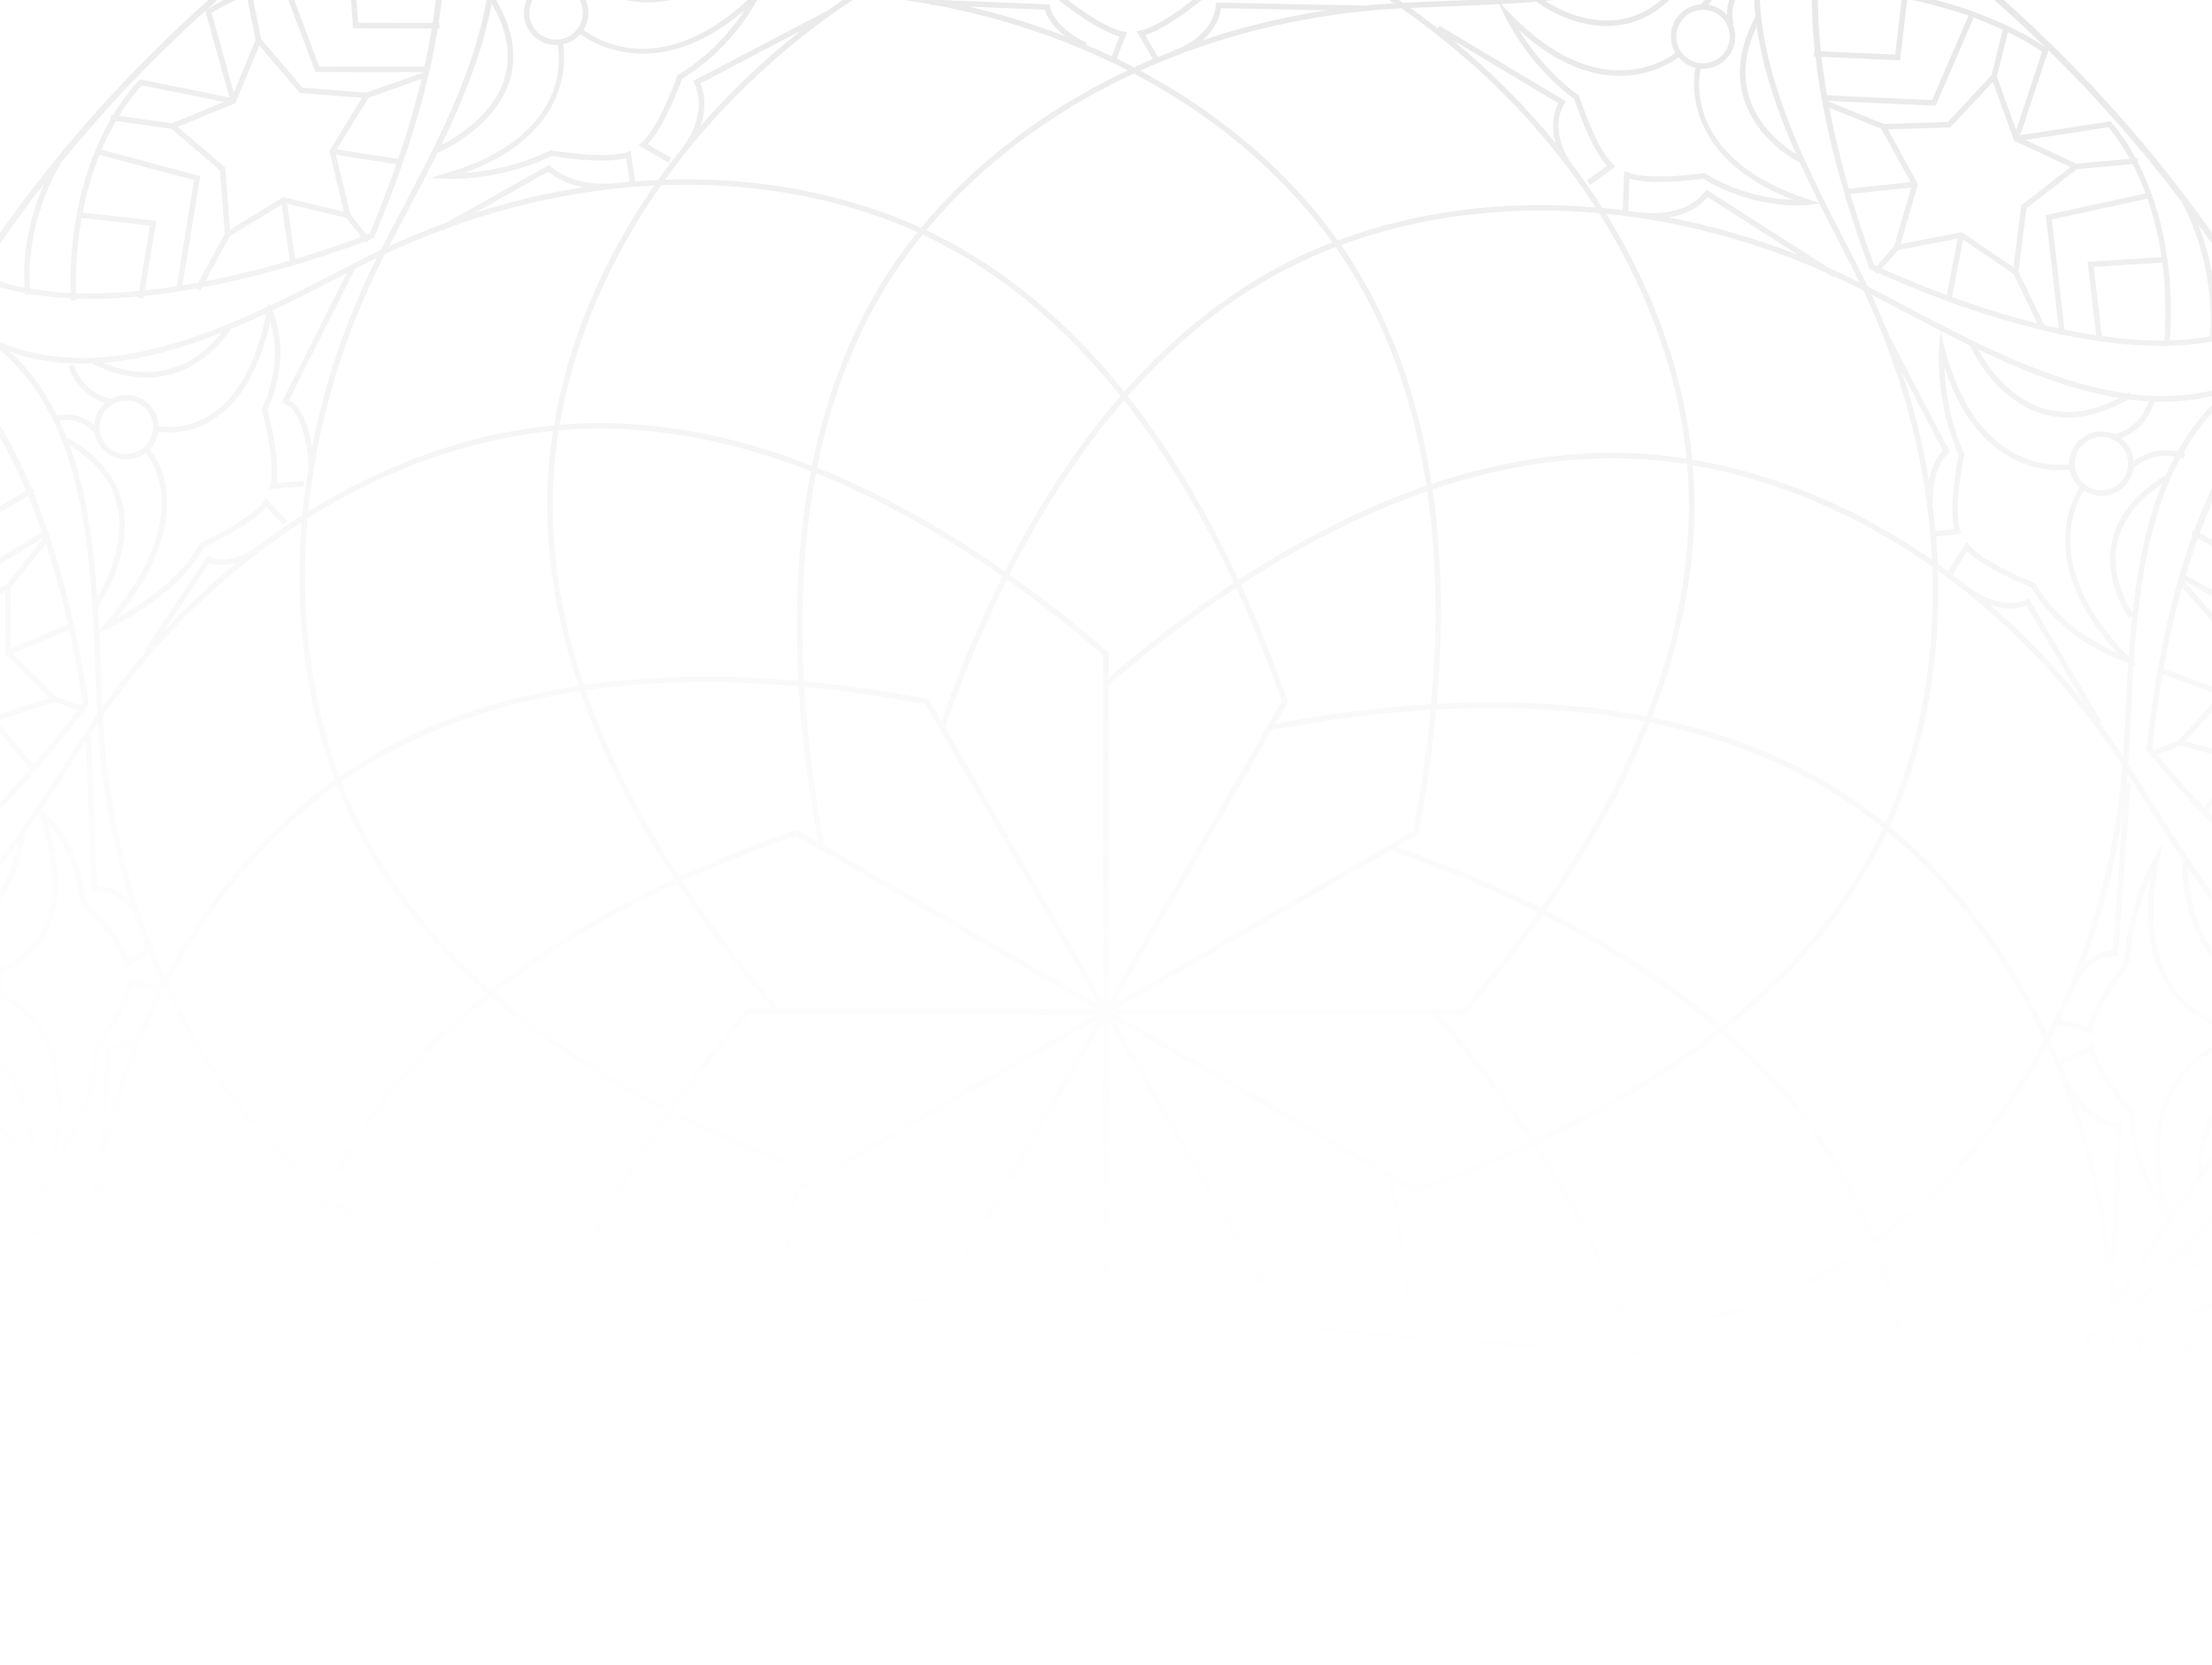 <svg width="360" height="271" viewBox="0 0 360 271" fill="none" xmlns="http://www.w3.org/2000/svg">
<path opacity="0.16" fill-rule="evenodd" clip-rule="evenodd" d="M0 37.878V39.658C2.305 36.343 4.697 33.095 7.179 29.919C3.779 37.609 3.802 44.208 3.99 46.811C2.626 46.546 1.294 46.22 0 45.827V46.752C1.324 47.141 2.686 47.464 4.079 47.724C4.099 47.892 4.114 47.99 4.116 47.998L4.848 47.874C6.998 48.24 9.217 48.458 11.471 48.565C11.473 48.627 11.473 48.687 11.474 48.747C11.475 48.807 11.476 48.867 11.478 48.928L12.376 48.896C12.373 48.831 12.373 48.768 12.372 48.704C12.371 48.673 12.371 48.641 12.371 48.609C13.149 48.636 13.932 48.651 14.719 48.651C17.295 48.651 19.9 48.51 22.494 48.27L22.457 48.492L23.343 48.638L23.418 48.181C26.284 47.887 29.125 47.471 31.888 46.974L32.568 47.343L32.865 46.798C45.195 44.483 55.771 40.67 59.363 39.295L59.558 39.542L60.261 38.985L60.24 38.956C60.339 38.916 60.423 38.883 60.491 38.855C60.598 38.813 60.663 38.787 60.678 38.782L60.847 38.711L60.919 38.541C66.732 24.742 69.799 13.564 71.251 4.638C71.391 4.636 71.492 4.634 71.537 4.631L71.489 3.734C71.474 3.734 71.43 3.734 71.401 3.736C71.6 2.442 71.764 1.197 71.896 0H70.904C70.773 1.197 70.612 2.443 70.416 3.738C67.967 3.745 61.98 3.721 58.289 3.703L58.038 0H57.136L57.448 4.597H57.866C58.269 4.601 65.582 4.636 69.356 4.636H70.267C69.951 6.596 69.555 8.668 69.07 10.85L69.072 10.851L51.95 10.819L47.881 0H46.922L51.327 11.716L68.874 11.749C68.871 11.759 68.869 11.769 68.867 11.779C68.865 11.788 68.863 11.798 68.86 11.808L59.625 15.079L49.234 14.264L42.486 6.346L41.222 0H40.305L41.6 6.504L38.055 15.068L34.438 2.121C34.967 1.784 36.289 0.982 38.358 0H36.351C34.677 0.872 33.772 1.482 33.677 1.547H33.676C34.253 1.029 34.833 0.513 35.416 0L33.906 0C30.649 2.896 27.465 5.898 24.358 9.005C15.345 18.019 7.213 27.678 0 37.878ZM326.095 0L324.573 0C327.41 2.496 330.181 5.064 332.886 7.701C331.596 6.786 325.518 2.759 315.079 0H311.217C317.478 1.327 322.413 3.186 325.959 4.839L324.112 12.263L317.001 19.853L306.581 20.179L297.51 16.478L297.5 16.417L315.03 17.211L321.183 2.927L320.359 2.571L314.453 16.286L297.345 15.511C296.964 13.307 296.666 11.221 296.442 9.247C299.104 9.378 305.163 9.638 307.699 9.747C308.331 9.774 308.744 9.792 308.831 9.796L309.249 9.812L310.383 0H309.477L308.452 8.881C304.764 8.725 298.782 8.466 296.337 8.345C296.021 5.288 295.881 2.512 295.873 0H294.874C294.888 2.499 295.033 5.257 295.353 8.29C295.324 8.288 295.281 8.285 295.266 8.283L295.175 9.176C295.22 9.181 295.319 9.188 295.46 9.196C296.491 18.181 299.027 29.491 304.184 43.548L304.246 43.716L304.405 43.797C304.427 43.809 304.581 43.884 304.835 44.003L304.818 44.022L305.496 44.612L305.682 44.399C309.244 46.048 319.842 50.692 332.085 53.668L332.089 53.676L332.099 53.671C333.112 53.918 334.135 54.157 335.167 54.376L335.184 54.522L335.632 54.472C340.904 55.573 346.374 56.303 351.646 56.303C354.515 56.303 357.317 56.075 360 55.589V44.507C359.551 42.033 358.83 39.288 357.696 36.423C358.473 37.498 359.241 38.58 360 39.669V37.881C352.789 27.681 344.657 18.02 335.644 9.007C332.536 5.899 329.352 2.896 326.095 0ZM360 63.533C355.671 64.593 351.2 64.691 346.683 64.117L346.54 63.882C346.438 63.944 346.337 63.999 346.237 64.058C333.787 62.354 321.005 55.598 309.833 49.69L309.822 49.684C307.802 48.615 305.842 47.578 303.947 46.605C303.408 45.472 302.858 44.341 302.282 43.219C301.758 42.201 301.224 41.167 300.682 40.117L300.682 40.117C294.362 27.891 287.054 13.752 286.408 0H285.5C285.541 0.896 285.61 1.793 285.705 2.692C283.144 7.491 282.516 12.038 283.855 16.204C285.922 22.639 291.91 25.981 292.949 26.52C293.945 28.717 294.989 30.886 296.046 33.014L294.453 32.495V32.492C274.934 26.132 276.24 13.834 276.775 11.167C276.812 11.17 276.848 11.173 276.885 11.177C276.975 11.185 277.066 11.194 277.158 11.194C277.553 11.194 277.95 11.148 278.343 11.058C279.711 10.744 280.873 9.916 281.616 8.728C282.36 7.54 282.596 6.133 282.283 4.767C282.212 4.461 282.108 4.171 281.989 3.889L282.098 3.869C281.816 2.36 281.927 1.062 282.424 0H281.449C281.17 0.736 281.038 1.553 281.052 2.444C280.73 2.086 280.374 1.757 279.955 1.494C279.35 1.114 278.689 0.869 278.004 0.759C278.24 0.513 278.453 0.259 278.644 0H277.489C277.262 0.249 277.009 0.489 276.728 0.718C276.485 0.74 276.242 0.772 276 0.829C274.634 1.143 273.472 1.97 272.729 3.157C271.985 4.345 271.748 5.752 272.062 7.118C272.185 7.649 272.405 8.137 272.673 8.594C270.845 9.982 260.029 17.028 245.649 2.103L244.27 0.671C246.197 0.564 248.14 0.435 250.084 0.272L250.071 0.289C250.311 0.473 255.274 4.24 261.469 4.24C262.419 4.24 263.398 4.151 264.393 3.946C267.078 3.397 269.523 2.075 271.709 0L270.361 0C268.489 1.584 266.438 2.61 264.219 3.066C258.624 4.216 253.429 1.406 251.459 0.151H251.46C251.972 0.103 252.483 0.053 252.994 0H239.353C237.872 0.061 236.408 0.116 234.967 0.169C232.68 0.253 230.457 0.337 228.324 0.443C228.109 0.295 227.894 0.147 227.678 0H226.069C226.336 0.178 226.603 0.357 226.869 0.537C225.254 0.634 223.646 0.755 222.046 0.915L197.901 0.414L197.868 0.836C197.421 6.303 190.68 8.352 190.613 8.372L190.623 8.409C189.902 8.691 189.187 8.981 188.473 9.277L186.392 5.703C189.4 4.816 193.608 1.594 195.568 0H194.11C191.832 1.782 188.056 4.492 185.615 4.965L184.994 5.086L187.632 9.616C186.603 10.052 185.581 10.501 184.571 10.964C183.639 10.479 182.698 10.007 181.747 9.545L183.423 5.238L182.879 5.146L182.877 5.151C180.236 4.703 175.984 1.694 173.758 0H172.284C173.946 1.319 178.861 5.06 182.194 5.927L180.933 9.169C179.56 8.517 178.174 7.884 176.764 7.285L176.895 7.019C171.301 4.258 170.881 1.136 170.879 1.109L170.841 0.72L153.3 0L147.099 5.74732e-09C148.556 0.207 150.005 0.439 151.444 0.698L151.439 0.819L152.256 0.853C163.396 2.934 173.964 6.536 183.537 11.454C170.24 17.728 158.677 26.446 149.898 37.096C149.733 37.021 149.568 36.945 149.403 36.87C148.96 36.666 148.516 36.462 148.065 36.27C135.881 31.102 122.26 28.788 108.246 29.236C116.246 18.1 126.595 8.088 138.766 0H137.168C136.341 0.56 135.523 1.128 134.716 1.707L134.714 1.705L112.822 13.176L113.003 13.565C115.326 18.564 111.365 23.606 111.325 23.657L111.358 23.683C109.881 25.513 108.461 27.376 107.117 29.273C105.864 29.326 104.609 29.409 103.352 29.506L102.623 24.533L102.105 24.721C98.599 25.994 89.925 24.491 89.787 24.467L89.786 24.467L89.64 24.442L89.507 24.508C84.227 27.133 78.849 27.918 75.618 28.142C92.992 21.837 92.042 9.71 91.642 7.207C92.156 7.093 92.663 6.907 93.141 6.628C93.632 6.343 94.048 5.97 94.414 5.557C96.707 7.222 107.274 13.594 121.223 1.61C119.437 4.357 115.937 8.827 110.425 12.127L110.286 12.209L110.232 12.362L110.23 12.366C110.151 12.587 107.21 20.797 104.391 23.212L103.909 23.623L108.797 26.466L109.248 25.689L105.426 23.467C108.102 20.691 110.613 13.951 111.024 12.815C118.397 8.353 122.239 1.845 123.222 0H121.696C107.502 13.028 97.108 6.485 94.949 4.849C95.219 4.411 95.446 3.946 95.58 3.434C95.885 2.277 95.79 1.079 95.315 0H94.311C94.852 0.982 94.992 2.114 94.706 3.202C94.41 4.327 93.694 5.269 92.69 5.853C90.619 7.061 87.95 6.36 86.741 4.287C86.156 3.283 85.996 2.111 86.291 0.988H86.29C86.381 0.64 86.514 0.308 86.682 0H85.635C85.647 0.038 85.659 0.076 85.67 0.114C85.656 0.148 85.642 0.183 85.628 0.217C85.554 0.395 85.48 0.573 85.43 0.764C85.073 2.12 85.266 3.533 85.974 4.743C86.948 6.413 88.709 7.347 90.516 7.347C90.569 7.347 90.623 7.342 90.677 7.337C90.709 7.334 90.74 7.332 90.771 7.33C91.204 9.668 92.561 22.374 72.461 28.234L69.936 28.971L72.561 29.115C72.647 29.122 81.315 29.543 89.786 25.384C90.944 25.578 98.174 26.737 101.9 25.735L102.464 29.585C101.356 29.681 100.246 29.79 99.137 29.919L99.134 29.874C92.834 30.24 89.665 27.111 89.633 27.079L89.392 26.834L72.624 36.233C69.49 37.375 66.383 38.661 63.309 40.074C64.127 38.498 64.975 36.888 65.852 35.228C67.608 31.908 69.438 28.445 71.19 24.894L71.188 24.89C72.466 24.34 80.613 20.57 82.938 13.141C84.215 9.062 83.469 4.647 80.734 0H79.169C77.135 11.938 70.705 24.105 65.05 34.795C63.979 36.819 62.94 38.785 61.963 40.685C60.83 41.224 59.699 41.774 58.578 42.35C57.559 42.874 56.525 43.407 55.476 43.95C51.775 45.863 47.898 47.867 43.908 49.749L43.691 49.321L43.577 49.905C29.484 56.522 14.024 61.552 0 55.664V57.008C14.022 68.732 14.854 91.157 15.54 109.663C15.623 111.95 15.707 114.173 15.813 116.306C15.101 117.338 14.398 118.381 13.713 119.44C13.092 120.402 12.465 121.38 11.828 122.374L11.826 122.377C8.227 127.992 4.354 134.032 0 139.613V141.072C0.994 139.824 1.963 138.551 2.909 137.262C2.601 139.032 1.842 142.011 0 145.008V146.642C3.498 141.699 3.962 136.412 4.007 135.746C4.806 134.629 5.589 133.502 6.358 132.373L6.452 132.651C9.158 140.663 9.22 147.09 6.64 151.753C4.599 155.443 1.394 156.979 0 157.497V162.681C0.046 162.589 0.089 162.497 0.129 162.403C2.241 163.237 12.384 168.435 8.154 189.957L7.766 191.931L8.957 190.309C9.247 189.913 16.052 180.54 15.989 171.055C16.666 170.097 20.834 164.076 21.542 160.283L25.381 161.476L25.648 160.618L20.782 159.106L20.728 159.655C20.363 163.335 15.345 170.415 15.179 170.649L15.175 170.654L15.09 170.775V170.923C15.189 177.766 11.412 184.775 9.423 187.981C12.708 167.544 2.632 162.421 0.413 161.553C0.537 161.03 0.586 160.479 0.541 159.915C0.497 159.38 0.373 158.869 0.183 158.393C1.635 157.887 5.15 156.298 7.421 152.206C9.954 147.644 10.091 141.534 7.839 134.029C9.5 135.844 12.337 139.874 12.97 146.707L12.985 146.868L13.099 146.982C13.163 147.046 19.39 153.324 20.355 156.939L20.518 157.55L24.179 155.061C24.859 156.756 25.575 158.43 26.331 160.076C25.27 162.109 24.274 164.19 23.334 166.308L23.288 166.29C21.696 170.53 17.978 169.912 17.821 169.882L17.327 169.793L15.986 188.973C14.971 193.69 14.227 198.515 13.774 203.42C12.817 201.923 11.847 200.385 10.85 198.796C9.212 196.187 7.516 193.488 5.746 190.784C5.821 189.026 6.015 178.281 0 172.164V173.501C4.236 178.472 4.811 186.193 4.854 189.44C3.299 187.1 1.685 184.768 0 182.499V184.005C3.655 189.02 6.976 194.309 10.088 199.266C11.305 201.204 12.488 203.088 13.645 204.882C13.544 206.132 13.457 207.386 13.393 208.647C13.345 209.593 13.301 210.554 13.255 211.526L13.227 212.133C12.975 217.541 12.706 223.282 12.09 229.002L11.948 229.108C11.948 229.108 11.996 229.176 12.06 229.27C10.723 241.458 7.78 253.524 0 262.041V263.366C2.183 261.111 4.01 258.598 5.542 255.891L5.544 255.89C5.957 256.001 6.79 256.18 7.854 256.18C9.479 256.18 11.627 255.747 13.594 254.018C13.693 254.733 13.937 255.44 14.345 256.091C14.744 256.726 15.269 257.248 15.875 257.652C12.053 259.351 11.075 262.897 10.858 264C9.908 263.933 8.96 263.894 8.015 263.894C5.31 263.894 2.631 264.178 0 264.805V265.732C10.572 263.142 21.982 266.272 32.871 271H35.051C28.772 268.161 22.289 265.777 15.852 264.633C20.065 261.916 24.143 261.06 27.982 262.137C32.952 263.532 36.55 267.859 38.591 271H39.68C37.647 267.719 33.803 262.84 28.229 261.274C23.868 260.046 19.254 261.108 14.517 264.425C13.599 264.287 12.684 264.176 11.77 264.094C12.01 262.993 13.067 259.537 16.975 258.201C17.007 258.213 17.038 258.225 17.07 258.237C17.254 258.306 17.436 258.375 17.631 258.419C18.022 258.508 18.416 258.552 18.808 258.552C19.785 258.552 20.745 258.277 21.592 257.744C23.293 256.675 24.167 254.782 24.028 252.905C26.188 252.681 36.706 252.596 43.037 271H43.988C37.444 251.643 26.237 251.757 23.883 252.011C23.752 251.489 23.541 250.98 23.239 250.5C22.94 250.025 22.559 249.627 22.141 249.276C23.803 246.977 29.951 236.584 17.124 222.961C19.838 224.378 24.555 227.449 28.16 233.044L28.247 233.18L28.4 233.228C28.486 233.255 36.91 235.946 39.438 238.707L39.866 239.174L41.853 235.479C42.773 236.174 43.7 236.857 44.635 237.52C44.666 238.252 44.708 238.987 44.755 239.721L40.821 240.432L41.026 240.944H41.024C42.402 244.379 41.22 252.984 41.183 253.258L41.182 253.265L41.16 253.411L41.231 253.54C44.398 259.415 44.37 267.133 44.105 271H45.019C45.298 267.05 45.315 259.34 42.092 253.251C42.249 252.09 43.163 244.823 42.04 241.132L44.814 240.631C44.982 242.977 45.232 245.334 45.553 247.692C45.643 252.363 43.953 253.236 43.943 253.241L43.522 253.417L50.921 270.415L51.011 270.375C51.084 270.584 51.157 270.792 51.23 271H52.184C49.435 263.299 47.52 255.455 46.451 247.645C46.441 247.14 46.414 246.603 46.36 246.017L46.233 246.029C46.006 244.17 45.83 242.316 45.699 240.464L45.992 240.411L45.833 239.526L45.643 239.56C45.615 239.095 45.59 238.63 45.566 238.165C57.648 246.544 70.98 252.197 84.593 254.473C84.608 254.631 84.623 254.788 84.637 254.945C84.684 255.455 84.731 255.965 84.794 256.476C85.395 261.357 86.437 266.213 87.888 271H88.819C87.343 266.179 86.286 261.286 85.68 256.368L85.682 256.366C85.633 255.962 85.595 255.558 85.557 255.155C85.541 254.981 85.525 254.807 85.508 254.633C86.391 254.77 87.275 254.894 88.16 255.003C91.349 255.396 94.514 255.583 97.665 255.583C107.749 255.583 117.6 253.669 126.993 250.51C128.057 257.47 129.739 264.362 132.208 271H133.172C130.639 264.274 128.926 257.276 127.856 250.206C138.795 246.428 149.102 240.98 158.421 234.909V234.91C163.165 245.099 169.097 255.455 176.46 264.796C174.574 266.941 172.602 269.014 170.542 271H171.828C173.629 269.231 175.362 267.396 177.029 265.506C178.533 267.383 180.095 269.218 181.718 271H182.934C181.088 269.005 179.32 266.94 177.627 264.819C185.21 256.078 191.409 246.207 196.443 236.29C205.644 242.742 215.962 248.746 227.011 253.152C225.792 259.236 224.056 265.229 221.689 271H222.659C224.957 265.328 226.655 259.448 227.859 253.483C238.774 257.741 250.386 260.427 262.33 260.427C264.511 260.427 266.704 260.331 268.905 260.145C268.285 263.79 267.42 267.415 266.323 271H267.26C268.354 267.386 269.215 263.733 269.83 260.059C270.498 259.995 271.166 259.926 271.834 259.844C284.97 258.226 297.923 253.421 309.833 246.027C309.771 246.643 309.706 247.261 309.634 247.877L309.602 247.872C309.59 247.949 309.525 248.425 309.476 249.137C308.539 256.437 306.864 263.773 304.459 271H305.416C307.289 265.327 308.714 259.59 309.692 253.855C310.066 256.11 310.936 258.518 312.828 260.148L306.328 271H307.375L314.003 259.937L313.687 259.693C310.265 257.05 310.236 251.467 310.392 249.11C310.416 248.926 310.444 248.741 310.466 248.556L314.666 249.939C313.607 253.357 315.344 258.396 315.755 259.502C313.181 263.737 312.085 267.863 311.64 271H312.57C313.023 267.913 314.112 263.867 316.636 259.782L316.754 259.591L316.672 259.381L316.67 259.376C316.594 259.178 314.294 253.195 315.661 249.822L315.841 249.377L310.569 247.64C310.652 246.905 310.735 246.168 310.804 245.434C312.249 244.516 313.677 243.554 315.09 242.561L314.966 242.717L317.947 245.077L318.229 244.771C320.764 242.019 329.197 239.355 329.282 239.328L329.423 239.283L329.51 239.164C332.773 234.702 336.933 231.286 339.783 229.244C328.003 242.668 334.21 253.448 335.598 255.504C335.185 255.849 334.808 256.242 334.511 256.711C334.21 257.186 333.995 257.696 333.859 258.225C331.208 257.743 320.522 256.813 313.624 271H314.617C321.327 257.5 331.313 258.609 333.712 259.101C333.67 259.621 333.707 260.148 333.824 260.672C334.131 262.04 334.954 263.206 336.139 263.957C336.99 264.494 337.953 264.772 338.937 264.772C339.323 264.772 339.712 264.729 340.098 264.643C340.338 264.589 340.562 264.5 340.788 264.416L340.778 264.447C344.513 265.675 345.676 268.755 346.015 270.105C345.097 270.118 344.177 270.162 343.256 270.232L343.252 270.231C335.032 265.794 328.611 267.907 324.317 271H325.767C329.568 268.601 334.888 267.243 341.585 270.39C340.262 270.541 338.937 270.746 337.613 271H345.872C346.34 270.992 346.807 270.992 347.273 271H354.845C352.233 270.401 349.589 270.12 346.93 270.096L346.928 270.095C346.636 268.787 345.538 265.474 341.824 263.884C342.436 263.48 342.969 262.96 343.373 262.32C343.774 261.686 344.026 260.987 344.13 260.266C346.072 261.924 348.18 262.335 349.775 262.335C350.243 262.335 350.663 262.298 351.025 262.251C352.687 265.478 354.737 268.433 357.287 271H358.585C355.873 268.422 353.708 265.406 351.969 262.087C352.175 262.035 352.311 261.993 352.34 261.983L352.054 261.13C352.019 261.142 351.839 261.199 351.546 261.263C347.506 253.107 345.924 243.217 345.169 233.428C345.245 233.322 345.3 233.247 345.305 233.242L345.146 233.119C344.954 230.58 344.815 228.049 344.704 225.558L345.743 224.567L344.686 225.16C344.603 223.285 344.535 221.432 344.467 219.619C344.384 217.331 344.3 215.109 344.194 212.976C344.906 211.943 345.609 210.901 346.294 209.842C346.915 208.88 347.542 207.9 348.18 206.906L348.26 206.783C349.85 204.303 351.492 201.742 353.206 199.175L353.624 199.682L353.407 198.878C355.488 195.771 357.676 192.661 360 189.681V188.217C359.508 188.836 359.022 189.46 358.542 190.089C358.508 188.616 358.675 185.951 360 183.314V181.526C357.232 185.662 357.59 190.223 357.707 191.199C356.111 193.341 354.579 195.529 353.1 197.72L353.088 197.673C348.218 179.588 356.602 173.186 360 171.395V170.413C356.872 171.999 347.891 178.17 351.625 195.466C350.053 192.834 347.665 187.792 347.422 181.158L347.415 181L347.311 180.881L347.305 180.875C347.097 180.632 341.525 174.13 340.788 170.496L340.676 169.939L335.122 172.516C334.653 171.403 334.173 170.3 333.673 169.209C334.113 168.366 334.543 167.517 334.962 166.659L340.494 168.252L340.57 167.744C341.117 164.069 346.357 157.238 346.539 157L346.544 156.995L346.631 156.88L346.638 156.736C346.864 150.866 348.674 145.784 349.991 142.813C347.422 160.256 357.085 165.607 360 166.807V165.857C356.755 164.482 347.396 158.791 351.437 139.894L352.001 137.259L350.612 139.568C350.567 139.642 346.158 147.085 345.75 156.56C345.045 157.481 340.649 163.343 339.783 167.111L335.357 165.837C336.152 164.175 336.909 162.487 337.628 160.771L337.668 160.79C340.243 155.18 344.05 155.598 344.209 155.616L344.684 155.682L346.74 127.51L346.08 127.463C346.136 126.933 346.188 126.401 346.237 125.867C347.193 127.364 348.164 128.902 349.162 130.491C351.079 133.546 353.076 136.725 355.181 139.889C355.131 141.478 355.101 150.027 360 155.801V154.346C356.773 149.888 356.178 144.006 356.088 141.247C357.35 143.114 358.652 144.97 360 146.784V145.259C356.346 140.247 353.027 134.961 349.916 130.006C348.699 128.067 347.516 126.184 346.357 124.388C346.458 123.138 346.545 121.884 346.609 120.623C346.656 119.688 346.7 118.741 346.745 117.782L346.775 117.14C346.911 114.225 347.052 111.214 347.249 108.16L347.873 108.355L347.276 107.752C348.038 96.235 349.644 84.173 354.874 74.522C355.131 74.599 355.294 74.663 355.326 74.674L355.668 73.844C355.64 73.832 355.51 73.781 355.312 73.718C356.64 71.392 358.189 69.217 360 67.233V65.903C357.786 68.188 355.94 70.739 354.392 73.486C352.793 73.157 349.936 73.011 347.235 75.087V75.086C347.183 74.367 346.987 73.647 346.623 72.974C346.26 72.304 345.772 71.751 345.203 71.314C349.068 69.889 350.295 66.498 350.604 65.362C353.779 65.471 356.921 65.208 360 64.473V63.533ZM360 79.391C359.033 81.462 358.073 83.751 357.14 86.278C357.129 86.271 357.115 86.263 357.102 86.255C357.084 86.245 357.067 86.235 357.06 86.229L356.581 86.99C356.62 87.013 356.705 87.063 356.828 87.134C353.734 95.751 350.975 107.051 349.354 121.78L349.333 121.958L349.441 122.1C349.446 122.107 349.464 122.13 349.492 122.166C349.542 122.231 349.625 122.339 349.735 122.478L349.711 122.488L350.053 123.319L350.315 123.21C351.84 125.112 355.298 129.285 360 134.139V132.854C359.758 132.601 359.519 132.35 359.284 132.101L360 131.167V129.69L358.661 131.434C355.141 127.666 352.523 124.521 351.178 122.851L354.854 121.333H354.856L360 122.765V121.834L355.655 120.625L360 115.905V114.576L354.564 120.481L350.596 122.119C350.455 121.941 350.336 121.788 350.263 121.696C350.738 117.415 351.316 113.432 351.969 109.715L360 112.699V111.741L352.128 108.817C353.013 103.949 354.033 99.561 355.139 95.607V95.605L360 101.124V99.763L355.431 94.576C355.435 94.567 355.437 94.557 355.44 94.547C355.443 94.536 355.446 94.525 355.45 94.514L360 97.037V96.009L355.71 93.63C356.346 91.495 357.006 89.489 357.682 87.614C358.288 87.953 359.096 88.403 360 88.904V87.879C359.201 87.435 358.509 87.05 357.996 86.763C358.653 84.993 359.324 83.34 360 81.797V79.391ZM360 197.619C355.875 201.913 351.512 206.993 346.957 213.006L346.846 213.152L346.869 213.333L346.87 213.338C346.875 213.376 346.897 213.537 346.933 213.801L346.901 213.796L346.77 214.684L347.071 214.73C347.657 218.587 349.592 229.902 353.625 241.774L353.509 241.962L353.734 242.099C354.045 243.007 354.371 243.919 354.706 244.828L354.47 245.023L355.039 245.718C355.656 247.35 356.316 248.978 357.018 250.584L357.001 250.597L357.048 250.656C357.958 252.735 358.941 254.777 360 256.744V254.831C359.337 253.53 358.707 252.201 358.107 250.854L360 249.3V248.136L357.729 250C357.031 248.39 356.376 246.76 355.764 245.126L360 241.665V240.507L355.435 244.238C355.149 243.457 354.872 242.675 354.606 241.896L359.54 233.834L360 233.614V232.622L359.696 232.767L359.963 222.612L352.962 215.252H352.961L360 213.169V212.232L352.095 214.572L347.86 213.944L347.85 213.874C347.821 213.674 347.798 213.514 347.784 213.405H347.783C350.388 209.975 352.93 206.858 355.405 204.014L360 209.741V208.303L356.004 203.323C357.358 201.785 358.69 200.331 360 198.957V197.619ZM0 243.055C6.594 228.907 9.676 213.024 10.492 208.306L10.773 208.274L10.67 207.381L10.647 207.385C10.692 207.103 10.717 206.938 10.721 206.913L10.746 206.735L10.642 206.589C6.963 201.373 3.406 196.816 0 192.835V194.243C0.643 195.002 1.292 195.781 1.945 196.582L0 198.844V200.22L2.518 197.292C4.888 200.229 7.32 203.437 9.806 206.955C9.787 207.074 9.759 207.255 9.72 207.485V207.487L5.454 207.972L0 206.153V207.101L4.567 208.625L0 213.11V214.367L5.61 208.86L9.562 208.41C9.191 210.528 8.423 214.552 7.166 219.544L0 216.416V217.395L6.942 220.425C5.855 224.65 4.428 229.495 2.613 234.428H2.612L0 229.816V231.642L2.201 235.528C1.924 236.258 1.638 236.99 1.345 237.72L0 236.543V237.735L0.985 238.598C0.667 239.37 0.338 240.14 8.78572e-10 240.906L0 243.055ZM0 131.802C6.668 124.859 11.601 118.449 13.482 115.918L13.757 116.017L14.064 115.173L14.037 115.163C14.204 114.935 14.301 114.799 14.316 114.777L14.42 114.629L14.393 114.45C12.11 99.659 8.866 88.52 5.425 80.158L5.484 80.121C5.569 80.066 5.63 80.028 5.66 80.007L5.15 79.268C5.136 79.277 5.101 79.3 5.076 79.317C3.395 75.338 1.673 72.011 0 69.237V71.194C1.408 73.657 2.841 76.517 4.245 79.832C3.302 80.416 1.73 81.38 0 82.438V83.492C1.769 82.41 3.517 81.339 4.596 80.672C5.354 82.508 6.103 84.477 6.833 86.592L0 90.781V91.835L7.13 87.465C7.135 87.481 7.142 87.5 7.149 87.516L0.99 95.154L0 95.661V96.669L0.831 96.243L0.839 106.401L8.038 113.568H8.04L0 116.188V117.134L8.871 114.242L12.601 115.594C11.316 117.315 8.826 120.553 5.47 124.452L5.469 124.454L0 117.936V119.332L4.874 125.14C3.396 126.841 1.762 128.653 0 130.512V131.802ZM101.872 0C103.064 0.276 104.256 0.391 105.413 0.391C106.756 0.391 108.053 0.236 109.251 0H101.872ZM358.725 222.612L351.908 215.448V215.45L347.999 214.869C348.326 216.992 349.009 221.012 350.142 226.013L358.725 222.612ZM358.78 233.354L359.042 223.453H359.04L350.346 226.899C351.317 231.078 352.593 235.874 354.23 240.787L358.78 233.354ZM15.513 240.364C14.823 244.802 12.097 248.776 7.419 252.184H7.417C6.974 253.169 6.501 254.136 5.992 255.081C7.197 255.361 10.694 255.834 13.562 252.833L13.574 252.845C13.713 251.265 14.558 249.767 15.999 248.859C17.188 248.112 18.593 247.873 19.961 248.184C20.483 248.303 20.963 248.518 21.413 248.778C23.042 246.633 29.612 236.115 14.776 221.877L13.671 220.816C13.5 223.54 13.284 226.3 12.988 229.056C13.893 230.466 16.36 234.905 15.513 240.364ZM12.819 230.568C12.001 237.478 10.633 244.318 8.141 250.487C11.847 247.457 14.034 244.016 14.623 240.236C15.271 236.085 13.828 232.478 12.819 230.568ZM16.162 102.939C16.268 105.211 16.352 107.455 16.433 109.642V109.641C16.501 111.517 16.572 113.335 16.652 115.109C18.902 111.93 21.283 108.884 23.783 105.98L23.526 105.809L33.808 90.427L34.172 90.637C34.3 90.709 37.415 92.376 42.303 88.564L42.33 88.597C44.574 86.919 46.865 85.335 49.2 83.851C49.449 81.192 49.801 78.525 50.244 75.858H50.214C50.211 75.769 49.85 67.031 46.279 65.745L45.803 65.574L56.428 44.482C56.325 44.536 56.222 44.588 56.12 44.641C56.044 44.679 55.968 44.719 55.891 44.759C52.186 46.674 48.306 48.678 44.314 50.563C44.631 51.221 47.559 57.74 43.545 66.695C43.852 67.865 45.613 74.835 44.989 78.641L49.397 78.298L49.467 79.193L43.831 79.631L43.992 79.02C44.949 75.403 42.659 66.859 42.636 66.774L42.593 66.618L42.661 66.47C45.623 59.964 44.722 54.71 44.002 52.313C42.212 60.216 39.03 65.624 34.53 68.402C30.738 70.743 27.162 70.485 25.74 70.25C25.669 70.767 25.543 71.279 25.315 71.766C25.075 72.279 24.756 72.729 24.389 73.122C25.879 74.968 32.098 84.418 19.093 100.538C22.411 98.742 29.171 94.534 32.482 88.546L32.554 88.416L32.689 88.354C32.769 88.317 40.801 84.613 42.969 81.563L43.288 81.113L46.763 84.843L46.105 85.455L43.366 82.513C40.868 85.455 34.26 88.613 33.197 89.108C28.543 97.373 17.985 102.13 17.535 102.329L16.162 102.939ZM37.627 53.535C36.964 54.586 32.301 61.465 23.796 61.465V61.466C21.262 61.466 18.39 60.855 15.179 59.298L15.249 59.153C10.66 59.353 6.106 58.823 1.67 57.283C4.881 60.226 7.357 63.747 9.284 67.645C10.408 67.398 13.039 67.14 15.331 69.199C15.373 68.553 15.528 67.913 15.812 67.309C16.137 66.616 16.597 66.03 17.144 65.562C12.362 64.191 11.191 59.717 11.14 59.518L12.013 59.301C12.06 59.491 13.232 63.93 18.131 64.882L18.128 64.897C19.531 64.162 21.248 64.061 22.792 64.785C24.061 65.381 25.023 66.433 25.5 67.752C25.688 68.273 25.767 68.808 25.787 69.344C26.999 69.548 30.471 69.861 34.077 67.626C38.558 64.85 41.679 59.257 43.361 51.013C41.471 51.891 39.557 52.738 37.627 53.535ZM16.827 59.053C23.267 58.542 29.76 56.661 36.084 54.158C33.884 56.99 27.408 63.477 16.827 59.053ZM16.626 67.689C15.607 69.862 16.545 72.457 18.717 73.474C20.887 74.493 23.484 73.553 24.503 71.383C24.996 70.331 25.052 69.149 24.655 68.056C24.259 66.963 23.464 66.091 22.411 65.597C20.238 64.577 17.643 65.518 16.626 67.689ZM15.457 70.662C15.453 70.643 15.45 70.624 15.446 70.606L15.447 70.607C13.423 68.148 10.863 68.256 9.685 68.474C10.096 69.354 10.486 70.248 10.847 71.163C15.833 73.889 18.895 77.529 19.929 81.989C21.763 89.9 16.701 97.636 15.936 98.747C16.016 100.047 16.085 101.341 16.147 102.625L17.013 101.624C31.423 84.979 25.134 75.46 23.721 73.713C22.809 74.397 21.7 74.784 20.555 74.784C19.81 74.784 19.054 74.624 18.336 74.288C17.067 73.694 16.105 72.64 15.629 71.321C15.55 71.104 15.504 70.883 15.457 70.662ZM15.837 97.215C17.327 94.706 20.498 88.408 19.053 82.187C18.145 78.275 15.541 75.025 11.347 72.497C14.103 80.111 15.249 88.737 15.837 97.215ZM82.082 12.869C83.27 9.07 82.569 4.928 80.011 0.544L80.009 0.545C78.622 8.307 75.433 16.135 71.823 23.591C74.327 22.312 80.244 18.75 82.082 12.869ZM332.181 67.296C324.866 64.964 321.155 57.467 320.591 56.239H320.593C316.753 54.366 313.015 52.39 309.441 50.5L309.421 50.489C307.762 49.611 306.152 48.765 304.576 47.948C305.543 50.051 306.455 52.167 307.294 54.301L317.36 73.614L317.021 73.837C316.997 73.854 314.429 75.677 314.59 81.915H314.496C314.698 83.424 314.874 84.932 315.012 86.437L318.024 86.095C317.143 82.337 318.533 75.148 318.766 73.998C314.884 65.397 315.586 56.748 315.594 56.661L315.822 54.044L316.475 56.59C321.615 76.605 334.442 75.871 336.77 75.562C336.741 73.669 337.737 71.819 339.516 70.858C341.011 70.049 342.73 70.049 344.174 70.7C347.97 69.664 349.308 66.534 349.689 65.315C348.597 65.253 347.501 65.149 346.403 65.005C342.98 66.972 339.684 67.972 336.552 67.972C335.056 67.972 333.598 67.747 332.181 67.296ZM344.936 64.79C337.206 63.539 329.396 60.454 321.939 56.891C323.243 59.266 326.724 64.617 332.46 66.441C336.298 67.665 340.489 67.103 344.936 64.79ZM343.813 225.645C343.721 223.614 343.645 221.606 343.573 219.646H343.574C343.506 217.769 343.435 215.952 343.355 214.177C342.149 215.881 340.906 217.548 339.627 219.176H339.63L328.534 237.106L328.163 236.914C328.139 236.903 325.603 235.708 320.819 238.242C319.136 239.597 317.427 240.901 315.686 242.143L317.865 243.865C320.65 241.226 327.745 238.878 328.874 238.516C334.469 230.931 342.561 226.345 342.643 226.3L343.813 225.645ZM340.921 246.069C339.836 240.169 343.145 234.773 344.251 233.171V233.17C344.08 230.89 343.95 228.618 343.845 226.373L343.172 227.016C328.171 241.327 334.977 252.998 336.333 254.992C336.788 254.73 337.27 254.515 337.795 254.398C339.165 254.089 340.568 254.335 341.753 255.084C342.938 255.834 343.759 257.001 344.066 258.369C344.12 258.604 344.15 258.839 344.17 259.074C346.409 261.353 349.011 261.555 350.599 261.402C349.735 259.624 348.988 257.768 348.333 255.853C344.133 253.241 341.634 249.953 340.921 246.069ZM341.804 245.913C342.418 249.241 344.471 252.113 347.88 254.475C345.931 248.246 344.939 241.448 344.37 234.669H344.368C343.064 236.859 340.949 241.283 341.804 245.913ZM44.675 253.812L48.754 263.186L48.755 263.188C47.651 259.225 46.765 255.242 46.093 251.26C45.7 252.744 45.078 253.478 44.675 253.812ZM16.48 249.612C14.45 250.89 13.838 253.582 15.113 255.613H15.112C15.731 256.596 16.696 257.28 17.829 257.538C18.962 257.796 20.129 257.598 21.11 256.979C22.094 256.36 22.779 255.395 23.037 254.262C23.296 253.129 23.098 251.964 22.479 250.98C21.859 249.997 20.894 249.312 19.761 249.053C19.437 248.979 19.11 248.944 18.786 248.944C17.977 248.944 17.181 249.171 16.48 249.612ZM41.561 234.123L41.753 233.769L42.545 234.195L42.283 234.68C43.048 235.261 43.821 235.83 44.598 236.389C44.148 222.377 46.464 208.754 51.631 196.57C51.834 196.088 52.051 195.616 52.268 195.144C52.331 195.008 52.394 194.872 52.456 194.735C41.805 185.957 33.087 174.394 26.812 161.097C22.381 169.721 19.019 179.156 16.874 189.087L16.426 195.497L15.679 195.445C15.194 198.479 14.819 201.55 14.563 204.652C15.377 205.911 16.218 207.146 17.074 208.367L17.339 208.215L18.803 210.77C25.434 219.76 33.14 227.626 41.561 234.123ZM35.498 230.306C33.78 229.587 31.645 229.058 29.532 229.507L21.973 216.307C26.153 221.4 30.684 226.086 35.498 230.306ZM18.151 170.809L17.255 183.647C18.519 178.855 20.068 174.196 21.888 169.704C20.468 170.74 18.92 170.834 18.151 170.809ZM24.598 153.685L24.687 153.624L25.193 154.366L24.934 154.541C25.545 156.071 26.19 157.582 26.863 159.072C33.481 146.714 42.296 136.074 52.864 128.106C53.266 127.804 53.673 127.515 54.081 127.225C54.22 127.127 54.358 127.029 54.496 126.931C49.662 114.003 47.892 99.632 49.108 84.979C36.794 92.918 25.666 103.674 16.72 116.576C17.388 129.615 20.117 142.187 24.598 153.685ZM34.11 91.589L26.643 102.761C30.371 98.729 34.332 95.009 38.478 91.617C36.321 92.237 34.788 91.849 34.11 91.589ZM259.663 33.749C251.724 21.436 240.97 10.307 228.066 1.361V1.359C212.959 2.133 198.477 5.671 185.568 11.503C197.926 18.121 208.566 26.936 216.534 37.504C216.834 37.903 217.12 38.307 217.407 38.711C217.507 38.853 217.608 38.995 217.709 39.137C230.637 34.302 245.01 32.534 259.663 33.749ZM195.71 6.555C197.137 5.327 198.403 3.626 198.714 1.329L215.903 1.685C208.945 2.737 202.182 4.379 195.71 6.555ZM236.305 6.445C242.579 11.573 248.233 17.238 253.172 23.302C252.231 20.051 253.136 17.703 253.611 16.791L236.305 6.445ZM298.324 45.13L297.06 44.321V44.319C285.443 39.181 273.34 35.993 261.389 34.802C268.782 46.712 273.588 59.667 275.206 72.803C275.268 73.31 275.315 73.816 275.362 74.322C275.377 74.484 275.392 74.644 275.407 74.805C289.02 77.081 302.352 82.736 314.434 91.115C314.375 89.89 314.291 88.663 314.189 87.433L314.129 87.439L314.026 86.546L314.115 86.536C312.908 73.367 309.269 59.991 303.265 47.27C301.671 46.456 300.063 45.682 298.445 44.941L298.324 45.13ZM277.925 32.068C276.163 34.159 273.726 35.04 271.601 35.391H271.602C278.674 36.749 285.737 38.785 292.659 41.502L277.925 32.068ZM316.205 73.347L309.583 60.641H309.582C311.507 66.457 312.959 72.341 313.941 78.221C314.461 75.299 315.634 73.88 316.205 73.347ZM319.819 96.231C319.676 96.122 319.549 96.02 319.436 95.927V95.926C318.11 94.878 316.764 93.87 315.403 92.891C315.852 106.903 313.538 120.526 308.37 132.71C308.18 133.161 307.976 133.603 307.773 134.045C307.696 134.212 307.62 134.378 307.544 134.545C318.194 143.321 326.914 154.885 333.186 168.182C339.882 155.152 344.14 140.273 345.438 124.626C338.281 113.577 329.547 103.983 319.819 96.231ZM323.957 98.506C329.38 103.202 334.461 108.472 339.083 114.262L329.804 98.564C327.732 99.329 325.698 99.099 323.957 98.506ZM343.848 154.703L345.501 132.049C344.256 140.71 342.102 149.074 339.135 156.958C341.028 155.011 342.97 154.72 343.848 154.703ZM196.861 235.479C205.992 241.891 216.229 247.863 227.186 252.252V252.254C229.351 240.973 229.771 229.405 229.167 218.374C222.063 217.714 215.262 216.69 209.018 215.49L208.817 215.451L208.714 215.274L206.781 211.923C204.155 219.398 200.891 227.439 196.861 235.479ZM52.965 195.789C52.793 196.164 52.62 196.539 52.458 196.921C47.258 209.182 44.972 222.917 45.514 237.039C57.562 245.51 70.888 251.232 84.499 253.548C83.299 239.296 86.127 225.415 91.162 212.507C78.418 209.934 66.066 205.109 55.286 196.98C54.575 196.442 53.871 195.892 53.175 195.331C53.105 195.484 53.035 195.637 52.965 195.789ZM163.141 93.802C154.009 87.389 143.773 81.419 132.816 77.029V77.031C130.652 88.307 130.233 99.87 130.835 110.896C137.942 111.558 144.737 112.592 150.984 113.793L151.185 113.832L151.288 114.01L153.221 117.359C155.848 109.884 159.113 101.843 163.141 93.802ZM233.823 114.572C244.931 113.973 256.58 114.406 267.943 116.603C272.999 103.697 275.827 89.814 274.583 75.574C273.632 75.423 272.68 75.285 271.727 75.168C258.424 73.528 245.396 75.529 233.143 79.668C234.85 91.441 234.81 103.377 233.823 114.572ZM188.636 169.107L226.615 191.034L230.454 193.25C236.344 191.202 242.608 188.75 248.953 185.839C243.889 178.169 238.422 171.181 233.156 165.088H181.677L188.636 169.107ZM233.564 164.19H233.566H237.997C242.074 159.472 246.274 154.215 250.312 148.523C242.093 144.413 233.865 141.094 226.258 138.451L181.675 164.19H233.564ZM181.227 163.413L226.165 137.467H226.167L230.004 135.251C231.176 129.126 232.185 122.475 232.836 115.526C223.661 116.074 214.876 117.317 206.967 118.831L200.105 130.716L181.227 163.413ZM184.468 156.004L206.394 118.025L206.396 118.027L208.612 114.188C206.564 108.298 204.112 102.034 201.201 95.689C193.531 100.753 186.541 106.22 180.45 111.485V162.965L184.468 156.004ZM126.844 164.19H178.323L129.546 136.028C123.656 138.076 117.392 140.528 111.048 143.439C116.112 151.11 121.578 158.097 126.844 164.19ZM178.325 165.088H126.434H122.001C117.924 169.806 113.725 175.063 109.686 180.755C117.908 184.866 126.136 188.184 133.743 190.828L145.628 183.966L178.325 165.088ZM129.37 193.352L132.72 191.419H132.719C125.244 188.794 117.201 185.529 109.161 181.499C102.749 190.632 96.777 200.867 92.388 211.824C103.666 213.988 115.229 214.407 126.256 213.805C126.918 206.698 127.952 199.904 129.154 193.656L129.192 193.455L129.37 193.352ZM171.816 169.884L129.998 194.027C128.826 200.152 127.817 206.804 127.166 213.753C136.341 213.202 145.126 211.962 153.035 210.448L178.775 165.865L171.816 169.884ZM179.552 166.318V217.795C173.459 223.06 166.473 228.529 158.802 233.593C155.892 227.248 153.438 220.984 151.392 215.092L179.552 166.318ZM234.339 165.087H238.412L238.546 164.93C242.71 160.122 247.002 154.754 251.128 148.929C260.979 153.921 270.783 160.066 279.468 167.579C270.187 174.874 259.898 180.754 249.779 185.455C244.831 177.946 239.499 171.098 234.339 165.087ZM251.647 148.189C258.099 138.987 264.103 128.671 268.509 117.622C281.188 120.163 293.471 124.945 304.174 133.016C304.941 133.595 305.696 134.189 306.445 134.795C300.402 147.749 291.011 158.357 280.178 167.007C271.437 159.422 261.565 153.224 251.647 148.189ZM227.283 137.858C234.758 140.483 242.799 143.748 250.839 147.778C257.251 138.647 263.223 128.41 267.613 117.453C256.335 115.289 244.772 114.869 233.744 115.472C233.084 122.579 232.05 129.373 230.848 135.621L230.81 135.822L230.632 135.924L227.283 137.858ZM207.558 117.805C215.344 116.341 223.941 115.148 232.918 114.618L232.916 114.616C233.903 103.501 233.959 91.651 232.28 79.967C221.434 83.731 211.208 89.15 201.96 95.186C204.941 101.67 207.444 108.071 209.527 114.082L209.594 114.277L209.491 114.455L207.558 117.805ZM183.537 64.478C190.902 73.82 196.834 84.176 201.577 94.365V94.367C210.896 88.294 221.201 82.842 232.141 79.064C230.066 65.359 225.575 51.921 217.377 40.212C216.477 40.556 215.584 40.913 214.701 41.287C202.361 46.521 192.077 54.767 183.537 64.478ZM200.818 94.859C193.309 99.807 186.461 105.139 180.45 110.3V106.227L180.294 106.092C175.485 101.928 170.117 97.635 164.293 93.51C169.285 83.659 175.43 73.855 182.943 65.171C190.237 74.451 196.115 84.739 200.818 94.859ZM179.55 162.96V106.636C174.832 102.559 169.577 98.361 163.883 94.323C159.773 102.544 156.454 110.772 153.811 118.377L179.55 162.96ZM152.827 118.47L150.611 114.633C144.487 113.459 137.835 112.451 130.886 111.799C131.436 120.974 132.677 129.759 134.191 137.668L178.773 163.408L152.827 118.47ZM133.165 137.078L129.817 135.146L129.639 135.043L129.444 135.11C123.433 137.193 117.031 139.694 110.547 142.675C104.512 133.427 99.093 123.203 95.329 112.355C107.012 110.676 118.863 110.73 129.978 111.719C130.508 120.696 131.701 129.292 133.165 137.078ZM79.841 161.098C89.182 153.733 99.54 147.801 109.728 143.058C103.655 133.739 98.205 123.435 94.427 112.494C80.722 114.569 67.286 119.061 55.575 127.258C55.919 128.156 56.277 129.049 56.651 129.934C61.885 142.274 70.131 152.558 79.841 161.098ZM125.662 164.187C120.503 158.176 115.17 151.328 110.222 143.818C100.102 148.521 89.813 154.4 80.533 161.694C89.215 169.207 99.021 175.352 108.872 180.344C112.998 174.52 117.29 169.152 121.454 164.343L121.589 164.187H125.662ZM91.491 211.653C95.897 200.603 101.901 190.287 108.354 181.086L108.352 181.088C98.434 176.052 88.561 169.853 79.819 162.268C68.988 170.918 59.597 181.526 53.554 194.48C54.303 195.086 55.058 195.682 55.825 196.26C66.529 204.33 78.812 209.112 91.491 211.653ZM117.228 214.956C108.901 214.956 100.401 214.292 92.055 212.677V212.675C87 225.581 84.171 239.462 85.415 253.703C86.367 253.854 87.319 253.991 88.272 254.109C101.578 255.75 114.606 253.75 126.856 249.612C125.147 237.838 125.189 225.9 126.176 214.703C123.225 214.862 120.239 214.956 117.228 214.956ZM152.444 211.467C144.656 212.93 136.061 214.125 127.081 214.656H127.084C126.095 225.773 126.042 237.626 127.72 249.312C138.568 245.547 148.792 240.129 158.04 234.091C155.059 227.605 152.557 221.204 150.474 215.193L150.407 214.998L150.509 214.82L152.444 211.467ZM179.549 218.976C173.538 224.134 166.688 229.467 159.178 234.413C163.882 244.535 169.76 254.826 177.056 264.106C184.571 255.421 190.716 245.616 195.708 235.763C189.885 231.639 184.514 227.347 179.705 223.184L179.549 223.05V218.976ZM180.447 166.315V222.637C185.165 226.716 190.422 230.914 196.114 234.952C200.224 226.733 203.543 218.505 206.186 210.898L199.325 199.012L180.447 166.315ZM185.242 172.824L209.386 214.642V214.641C215.51 215.814 222.162 216.823 229.111 217.474C228.561 208.298 227.32 199.512 225.806 191.603L213.921 184.742L181.224 165.864L185.242 172.824ZM226.831 192.196C228.294 199.982 229.487 208.579 230.018 217.556C241.134 218.545 252.984 218.599 264.668 216.92C260.904 206.072 255.485 195.847 249.45 186.598C242.966 189.579 236.564 192.082 230.553 194.165L230.358 194.232L230.18 194.13L226.831 192.196ZM280.156 168.177C270.815 175.542 260.457 181.474 250.269 186.217C256.341 195.538 261.792 205.842 265.57 216.782C279.275 214.706 292.711 210.215 304.422 202.017C304.078 201.117 303.72 200.226 303.346 199.341C298.112 187.001 289.866 176.717 280.156 168.177ZM280.864 167.608C290.616 176.208 298.903 186.563 304.174 198.99C304.523 199.811 304.857 200.639 305.179 201.473C305.33 201.364 305.482 201.257 305.633 201.149C305.955 200.921 306.277 200.693 306.594 200.454C317.229 192.434 326.076 181.685 332.668 169.184C326.467 155.825 317.788 144.204 307.16 135.394C301.072 148.339 291.68 158.947 280.864 167.608ZM307.05 133.455C307.217 133.092 307.383 132.729 307.541 132.359V132.361C312.741 120.1 315.027 106.364 314.484 92.243C302.435 83.772 289.109 78.05 275.498 75.734C276.698 89.987 273.87 103.868 268.833 116.778C281.579 119.351 293.933 124.173 304.711 132.3C305.424 132.838 306.127 133.388 306.824 133.949C306.899 133.784 306.974 133.619 307.05 133.455ZM274.438 74.125C274.4 73.722 274.362 73.318 274.313 72.914H274.315C272.687 59.694 267.801 46.655 260.269 34.698C245.597 33.387 231.196 35.094 218.251 39.893C226.419 51.635 230.909 65.073 233.002 78.77C245.326 74.626 258.436 72.627 271.836 74.277C272.72 74.386 273.605 74.51 274.488 74.647C274.47 74.474 274.454 74.299 274.438 74.125ZM216.508 39.006C216.28 38.684 216.051 38.362 215.813 38.045H215.814C207.794 27.41 197.044 18.562 184.544 11.971C171.183 18.171 159.564 26.851 150.752 37.479C163.697 43.567 174.305 52.958 182.966 63.774C191.567 54.022 201.921 45.736 214.349 40.465C215.17 40.116 215.997 39.782 216.831 39.46C216.723 39.309 216.615 39.157 216.508 39.006ZM163.548 92.993C168.583 83.075 174.782 73.202 182.367 64.461H182.365C173.716 53.628 163.108 44.237 150.153 38.194C149.547 38.943 148.951 39.698 148.374 40.465C140.304 51.169 135.522 63.452 132.98 76.131C144.03 80.537 154.346 86.541 163.548 92.993ZM132.135 75.802C134.708 63.057 139.53 50.702 147.657 39.925L147.659 39.923C148.196 39.211 148.747 38.508 149.307 37.811C149.127 37.73 148.948 37.648 148.769 37.566C148.421 37.407 148.072 37.247 147.718 37.096C135.455 31.896 121.721 29.608 107.6 30.151C99.129 42.201 93.407 55.526 91.09 69.137C105.344 67.937 119.227 70.767 132.135 75.802ZM129.929 110.816C129.33 99.711 129.763 88.062 131.96 76.699L131.962 76.697C119.054 71.641 105.171 68.811 90.933 70.055C90.781 71.007 90.644 71.959 90.526 72.912C88.888 86.216 90.889 99.244 95.026 111.496C106.798 109.787 118.733 109.829 129.929 110.816ZM94.128 111.635C89.984 99.311 87.983 86.201 89.633 72.803V72.801C89.743 71.917 89.867 71.032 90.004 70.149C89.83 70.166 89.656 70.183 89.482 70.199C89.079 70.237 88.675 70.275 88.27 70.324C75.051 71.95 62.012 76.836 50.054 84.368C48.743 99.038 50.451 113.439 55.249 126.385C66.994 118.218 80.43 113.728 94.128 111.635ZM54.362 128.129C54.04 128.357 53.719 128.586 53.401 128.824L53.403 128.823C42.768 136.842 33.921 147.592 27.329 160.093C33.53 173.454 42.209 185.072 52.837 193.884C58.924 180.94 68.315 170.332 79.131 161.671C69.379 153.068 61.092 142.716 55.822 130.288C55.474 129.467 55.139 128.64 54.816 127.805C54.665 127.914 54.514 128.022 54.362 128.129ZM230.065 218.459C230.664 229.568 230.231 241.218 228.034 252.583V252.585C240.941 257.64 254.824 260.47 269.063 259.227C269.214 258.275 269.351 257.323 269.469 256.37C271.105 243.066 269.106 230.038 264.969 217.788C258.376 218.745 251.731 219.154 245.191 219.154C240.053 219.154 234.991 218.894 230.065 218.459ZM265.869 217.654C270.011 229.975 272.01 243.083 270.36 256.479H270.362C270.253 257.363 270.129 258.248 269.991 259.131C270.165 259.114 270.339 259.097 270.514 259.081C270.917 259.043 271.32 259.006 271.725 258.956C284.945 257.33 297.983 252.444 309.941 244.912C311.252 230.242 309.545 215.841 304.746 202.896C293.003 211.064 279.567 215.561 265.869 217.654ZM305.507 202.366C306.052 201.976 306.594 201.58 307.133 201.174C317.701 193.206 326.516 182.566 333.134 170.208C338.965 183.117 342.504 197.599 343.277 212.705C336.681 222.219 328.899 230.563 320.331 237.473C320.049 237.624 319.758 237.787 319.463 237.963L319.549 238.108C316.74 240.33 313.848 242.395 310.889 244.301C312.104 229.655 310.337 215.288 305.507 202.366ZM344.481 183.592C341.503 183.221 339.224 181.177 337.713 179.29C340.597 187.592 342.589 196.389 343.59 205.474L344.481 183.592ZM328.176 235.961L335.484 224.153C331.65 228.525 327.548 232.562 323.231 236.236C325.794 235.432 327.464 235.736 328.176 235.961ZM337.987 255.272C336.852 255.526 335.885 256.207 335.264 257.189C334.642 258.171 334.438 259.336 334.694 260.469C334.949 261.603 335.63 262.57 336.612 263.191C337.594 263.812 338.761 264.015 339.892 263.76C341.027 263.507 341.993 262.825 342.614 261.843C343.235 260.861 343.439 259.697 343.183 258.564C342.93 257.429 342.249 256.462 341.267 255.841C340.562 255.395 339.761 255.165 338.947 255.165C338.628 255.165 338.306 255.2 337.987 255.272ZM345.412 182.766L345.414 182.766L345.412 182.764L345.412 182.766ZM344.978 182.736L345.412 182.766L344.251 211.279C344.682 210.638 345.114 209.995 345.535 209.343C346.156 208.382 346.784 207.403 347.42 206.409C349.085 203.814 350.807 201.131 352.607 198.442L352.301 198.072C352.081 197.807 346.948 191.476 346.525 181.346C345.75 180.435 341.127 174.917 340.041 171.22L335.461 173.346C335.764 174.083 336.062 174.825 336.35 175.572L336.387 175.555L336.387 175.556C336.427 175.639 339.627 182.377 344.978 182.736ZM345.711 120.585C345.767 119.443 345.822 118.282 345.876 117.103L345.872 117.107C346.012 114.117 346.156 111.026 346.361 107.893L346.146 107.826C345.716 107.692 335.608 104.458 330.627 95.642C329.505 95.196 322.85 92.466 320.163 89.704L317.818 93.452L317.056 92.975L320.054 88.183L320.45 88.676C322.791 91.595 331.023 94.833 331.105 94.865L331.256 94.924L331.335 95.066C334.873 101.44 341.392 104.886 344.573 106.257C331.656 92.149 337.02 81.593 338.455 79.314C338.037 78.928 337.666 78.486 337.388 77.971C337.124 77.483 336.946 76.972 336.849 76.454C334.316 76.772 322.185 77.308 316.452 59.759C316.571 62.995 317.184 68.395 319.636 73.758L319.698 73.892L319.668 74.037C319.649 74.122 317.853 82.783 319.016 86.34L319.188 86.864L315.077 87.33C315.201 88.809 315.302 90.288 315.364 91.76C316.752 92.743 318.118 93.769 319.471 94.823L319.5 94.793C319.554 94.843 324.759 99.744 329.814 97.591L330.177 97.436L342.007 117.449L341.674 117.646C343.011 119.445 344.303 121.288 345.55 123.175C345.611 122.312 345.668 121.451 345.711 120.585ZM344.076 79.299C346.186 78.156 346.975 75.512 345.834 73.4V73.402C344.691 71.292 342.044 70.505 339.937 71.645C337.827 72.788 337.038 75.431 338.18 77.541C338.732 78.564 339.65 79.309 340.765 79.641C341.879 79.975 343.058 79.851 344.076 79.299ZM344.54 88.661C343.534 93.974 346.314 98.635 347.059 99.766H347.061C347.863 92.481 349.244 85.24 351.878 78.746C347.737 81.549 345.256 84.876 344.54 88.661ZM352.237 77.419L352.355 77.605V77.607C352.843 76.484 353.372 75.386 353.944 74.315C352.355 74.04 349.649 74.035 347.197 76.284L347.185 76.272C346.942 77.84 346.002 79.28 344.503 80.091C343.724 80.512 342.871 80.725 342.012 80.725C341.508 80.725 341.001 80.651 340.505 80.504C340.016 80.358 339.575 80.126 339.158 79.858C337.685 82.127 332.335 92.527 346.428 106.901C346.581 104.677 346.77 102.437 347.01 100.198L346.515 100.565C346.347 100.34 342.433 94.979 343.653 88.505C344.464 84.205 347.353 80.475 352.237 77.419ZM277.717 30.871L297.476 43.523L297.478 43.522C299.21 44.289 300.929 45.099 302.636 45.952C302.258 45.176 301.876 44.401 301.481 43.631C300.959 42.614 300.425 41.58 299.883 40.531C298.648 38.14 297.374 35.675 296.12 33.155L294.369 33.365C294.024 33.407 285.853 34.315 277.214 29.1C276.017 29.263 268.89 30.171 265.185 29.091L265.001 34.323C265.726 34.419 266.453 34.518 267.18 34.629L267.185 34.592C267.255 34.604 274.11 35.591 277.465 31.2L277.717 30.871ZM273.481 3.634C272.865 4.617 272.668 5.784 272.928 6.917L272.93 6.919C273.19 8.052 273.875 9.013 274.86 9.631C275.844 10.247 277.01 10.445 278.143 10.183C279.276 9.921 280.238 9.237 280.856 8.251C281.472 7.266 281.668 6.099 281.408 4.968C281.146 3.835 280.461 2.873 279.476 2.256C278.775 1.816 277.982 1.591 277.175 1.591C276.849 1.591 276.519 1.628 276.193 1.702C275.06 1.964 274.097 2.648 273.481 3.634ZM285.901 4.314C283.971 8.441 283.558 12.34 284.706 15.919V15.917C286.262 20.77 290.306 23.833 292.318 25.105C289.336 18.339 286.877 11.316 285.901 4.314ZM244.032 0.685L244.908 2.6C244.943 2.679 248.597 10.551 256.216 16.117C256.58 17.233 258.915 24.172 261.533 27.007L258.283 29.37L258.812 30.097L262.935 27.101L262.527 26.73C259.762 24.209 257.055 15.788 257.028 15.704L256.983 15.563L256.862 15.476C252.085 12.02 248.891 7.624 247.19 4.866C260.865 17.337 271.174 10.823 273.183 9.322C273.529 9.728 273.919 10.098 274.384 10.39C274.86 10.687 275.372 10.895 275.903 11.027C275.404 13.849 274.422 25.852 291.865 32.529C288.805 32.435 283.223 31.718 277.544 28.249L277.405 28.165L277.245 28.189C277.156 28.202 268.4 29.442 264.925 28.056L264.333 27.819L264.108 34.204C263.002 34.067 261.896 33.946 260.791 33.842C259.087 31.163 257.248 28.541 255.287 25.981L255.324 25.959C252.117 20.623 254.487 17.038 254.589 16.889L254.859 16.494L234.279 4.191L234.019 4.626C232.554 3.486 231.058 2.375 229.533 1.294C231.307 1.213 233.125 1.143 235.001 1.074L235.054 1.072C237.969 0.964 240.982 0.852 244.032 0.685ZM157.701 1.076C163.094 2.336 168.335 3.956 173.372 5.91C170.97 4.063 170.26 2.335 170.057 1.583L157.701 1.076ZM130.271 5.049L113.988 13.579C115.031 16.128 114.675 18.601 114 20.524C118.834 14.959 124.284 9.762 130.271 5.049ZM77.266 34.647C83.097 32.791 88.99 31.401 94.875 30.49C91.753 29.875 89.885 28.496 89.237 27.937L77.266 34.647ZM71.983 37.426L72.061 37.566L72.986 37.048C84.017 33.038 95.354 30.75 106.47 30.206C98.091 42.288 92.436 55.62 90.16 69.233C89.999 69.248 89.838 69.263 89.677 69.278C89.171 69.325 88.665 69.372 88.158 69.434C75.022 71.052 62.069 75.858 50.158 83.251C51.563 69.156 55.739 54.846 62.625 41.375C65.709 39.918 68.832 38.602 71.983 37.426ZM50.791 72.78C50.359 70.061 49.355 66.328 47.04 65.099L57.7 43.936L57.584 43.877C57.826 43.753 58.069 43.627 58.312 43.502C58.538 43.386 58.762 43.27 58.984 43.156C59.755 42.761 60.53 42.379 61.305 42.001C56.334 51.959 52.818 62.356 50.791 72.78ZM21.186 146.7C18.302 137.524 16.496 127.79 15.889 117.775C15.461 118.408 15.036 119.045 14.618 119.69L14.838 119.682L15.808 144.127C18.319 144.334 20.043 145.488 21.186 146.7ZM14.942 144.983L13.977 120.68H13.975L13.966 120.695C13.504 121.413 13.042 122.132 12.57 122.867L12.517 122.951C10.663 125.841 8.739 128.841 6.714 131.834L7.134 132.138C7.369 132.309 12.854 136.389 13.838 146.459C14.685 147.321 19.675 152.498 21.021 156.11L23.828 154.201C23.291 152.832 22.782 151.445 22.296 150.046L22.264 150.056C22.2 149.858 20.632 145.203 15.357 145L14.942 144.983ZM14.145 211.528L14.114 212.178L14.116 212.175C13.99 214.909 13.858 217.729 13.68 220.586L15.229 221.118C15.558 221.23 23.311 223.968 28.822 232.419C29.971 232.794 36.789 235.08 39.653 237.661L41.127 234.922C40.287 234.276 39.455 233.616 38.631 232.945L38.535 233.067L38.532 233.065C38.4 232.964 33.66 229.333 29.419 230.454L29.085 230.541L18.047 211.265C16.807 209.583 15.605 207.863 14.442 206.104C14.381 206.967 14.324 207.828 14.281 208.694C14.234 209.626 14.19 210.572 14.145 211.528ZM359.68 54.756C359.915 52.102 360.267 42.781 355.076 32.868V32.865C348.462 24.1 341.203 15.85 333.376 8.176L328.8 22L343.457 19.752L343.618 19.917C343.663 19.964 345.513 21.899 347.584 25.765L347.903 25.736L347.974 26.512C350.91 32.274 354.08 41.855 353.137 55.397C355.376 55.335 357.568 55.132 359.68 54.756ZM333.932 35.72L335.989 53.651H335.991C337.695 54.005 339.419 54.318 341.147 54.579L339.748 42.612L351.796 41.846C351.262 38.201 350.433 35.037 349.49 32.339L333.932 35.72ZM332.719 52.916L328.508 44.213L329.799 33.907L338.009 27.542L347.084 26.715C347.788 28.076 348.508 29.667 349.184 31.487L332.946 35.013L335.061 53.452C334.274 53.28 333.494 53.102 332.719 52.916ZM301.157 31.581C302.226 35.193 303.479 39.011 304.964 43.07V43.068C305.072 43.12 305.239 43.201 305.449 43.3L308.276 40.066L311.047 30.535L301.157 31.581ZM329.672 22.78L337.918 26.649L346.626 25.855C345.021 22.931 343.59 21.229 343.131 20.716L329.672 22.78ZM319.292 37.793L327.693 43.505L328.955 33.425L336.983 27.201L327.787 22.886L324.347 13.329L317.402 20.741L307.249 21.058L312.153 29.954L309.316 39.708L319.292 37.793ZM326.788 5.233L324.99 12.461L328.127 21.182L332.35 8.421C331.704 7.963 329.828 6.71 326.788 5.233ZM310.953 29.64L306.184 20.988V20.986L297.706 17.527C298.473 21.545 299.511 25.926 300.897 30.703L310.953 29.64ZM318.625 38.837L308.917 40.7V40.702L306.298 43.698C308.252 44.596 312 46.247 316.824 48.033L318.625 38.837ZM327.694 44.592L319.503 39.023L317.677 48.346C321.746 49.826 326.516 51.37 331.587 52.639L327.694 44.592ZM340.75 43.449L342.067 54.712C345.48 55.189 348.904 55.454 352.237 55.417C352.571 50.704 352.407 46.479 351.92 42.739L340.75 43.449ZM56.998 34.865L59.657 38.216V38.218C59.877 38.13 60.052 38.061 60.166 38.016C61.839 34.033 63.269 30.28 64.506 26.723L54.677 25.212L56.998 34.865ZM32.591 28.657L29.696 46.449C30.562 46.308 31.422 46.158 32.274 46.001L36.591 38.055L35.787 27.698L27.887 20.954L18.866 19.702C18.099 21.028 17.305 22.586 16.543 24.37L32.591 28.657ZM24.4 36.715L13.279 35.48V35.478C12.634 39.085 12.271 43.162 12.354 47.719C15.738 47.839 19.202 47.696 22.643 47.367L24.4 36.715ZM25.441 35.926L25.441 35.926V35.925L25.441 35.926ZM13.445 34.594L25.441 35.926L23.568 47.271C25.312 47.088 27.047 46.86 28.761 46.595L31.573 29.313L16.198 25.207C15.128 27.858 14.15 30.98 13.445 34.594ZM55.976 34.458L53.601 24.581H53.603L58.92 15.925L48.792 15.132L42.204 7.4L38.32 16.787L28.931 20.664L36.657 27.259L37.442 37.385L46.102 32.074L55.976 34.458ZM19.365 18.864L28.019 20.066V20.065L36.438 16.588L23.091 13.893C22.611 14.384 21.104 16.019 19.365 18.864ZM45.831 33.294L37.387 38.473V38.471L33.414 45.784C38.433 44.812 43.141 43.599 47.176 42.419L45.831 33.294ZM46.718 33.148L48.047 42.162C52.958 40.695 56.773 39.313 58.778 38.553L56.329 35.466L46.718 33.148ZM64.807 25.858L54.813 24.323L59.984 15.905L68.614 12.849C67.659 16.827 66.416 21.152 64.807 25.858ZM37.345 15.855L33.412 1.782V1.781C24.985 9.376 17.149 17.616 9.979 26.419C4.503 35.817 4.676 44.305 4.905 46.976C7.03 47.343 9.223 47.573 11.456 47.682C11.227 34.317 14.808 25.02 17.982 19.455L18.087 18.686L18.403 18.73C20.654 14.967 22.593 13.121 22.641 13.075L22.809 12.919L37.345 15.855ZM9.124 113.379L13.154 114.842L13.156 114.841C13.193 114.79 13.228 114.742 13.261 114.697C13.35 114.575 13.422 114.475 13.473 114.403C12.81 110.136 12.063 106.181 11.254 102.506L2.088 106.374L9.124 113.379ZM1.739 105.546L1.729 95.667L7.483 88.53C8.753 92.419 9.96 96.76 11.056 101.614L1.739 105.546Z" fill="url(#paint0_linear_419_44462)"/>
<defs>
<linearGradient id="paint0_linear_419_44462" x1="157.613" y1="215.897" x2="178.817" y2="-66.631" gradientUnits="userSpaceOnUse">
<stop stop-color="#DBDBDB" stop-opacity="0"/>
<stop offset="1" stop-color="#2A2932"/>
</linearGradient>
</defs>
</svg>
